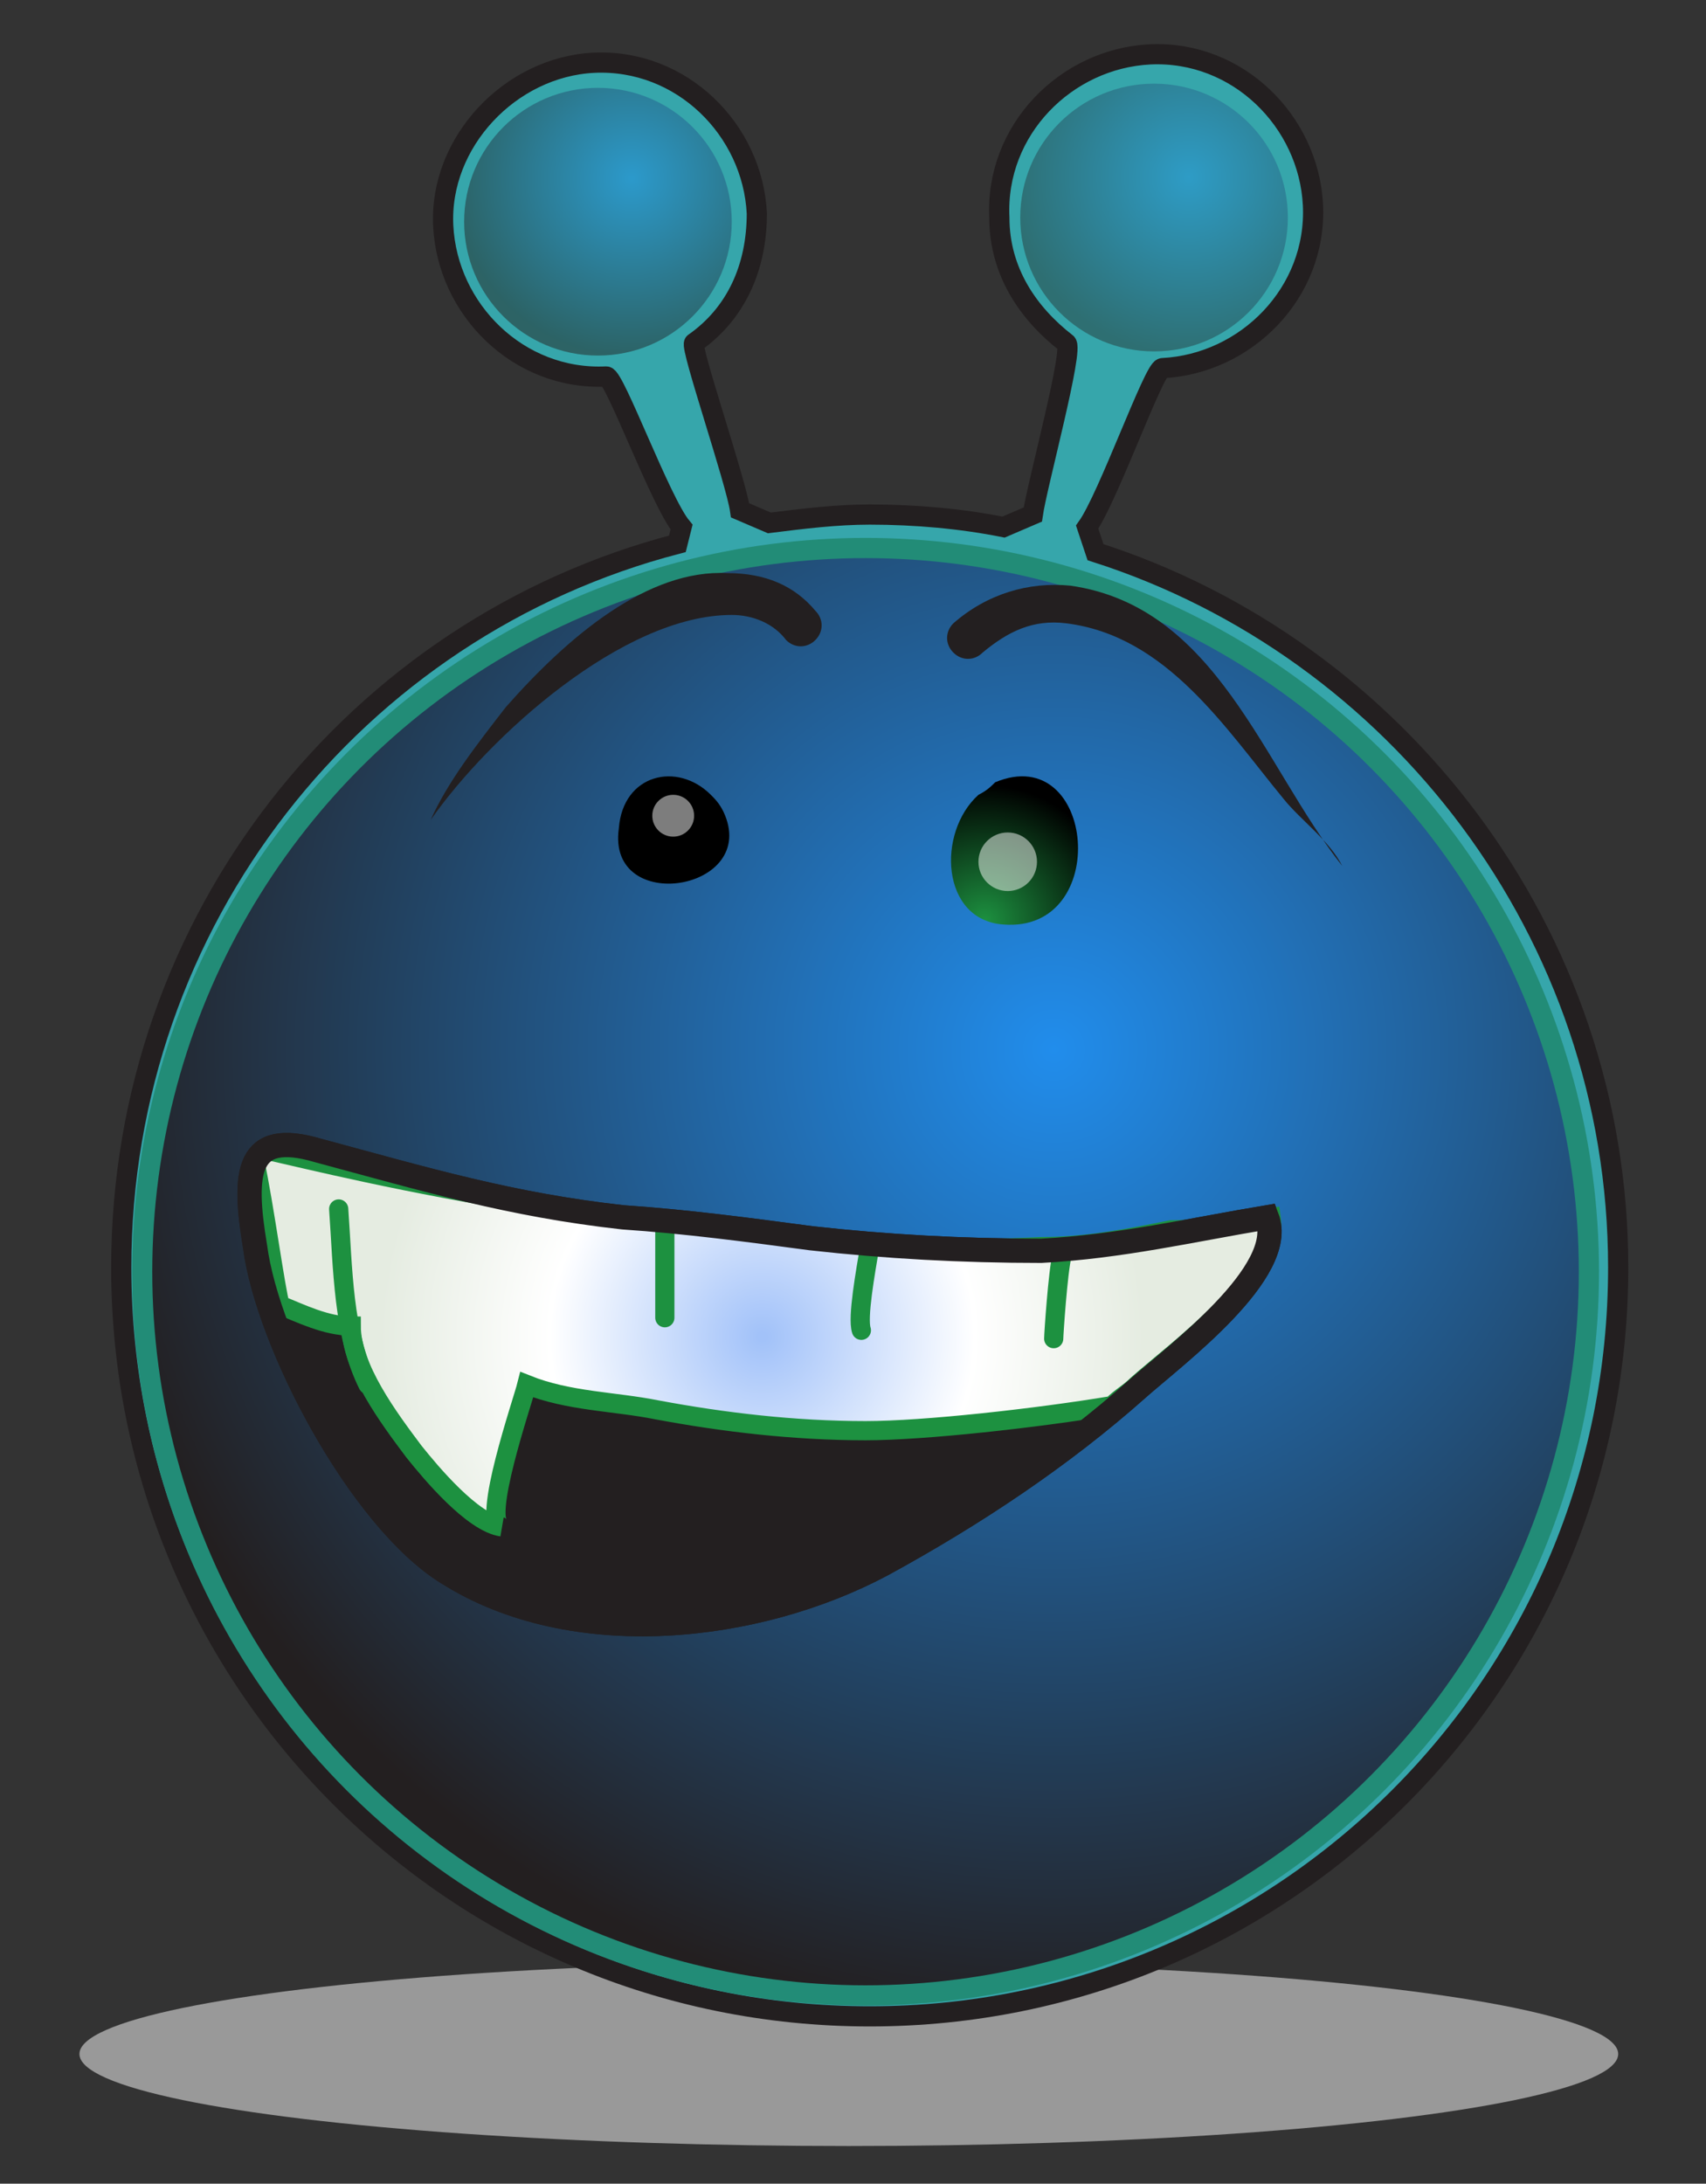 <?xml version="1.0" encoding="utf-8"?>
<!-- Generator: Adobe Illustrator 20.1.0, SVG Export Plug-In . SVG Version: 6.00 Build 0)  -->
<svg version="1.1" id="Layer_1" xmlns="http://www.w3.org/2000/svg" xmlns:xlink="http://www.w3.org/1999/xlink" x="0px" y="0px"
	 viewBox="0 0 40.8 52.2" style="enable-background:new 0 0 40.8 52.2;" xml:space="preserve">
<rect x="0" y="0" width="40.8" height="52.2" fill="#333333" stroke="none"/>
<style type="text/css">
	.st0{opacity:0.75;fill:#BABABA;enable-background:new    ;}
	.st1{fill:#36A6AB;stroke:#231F20;stroke-width:0.483;}
	.st2{fill:url(#SVGID_1_);stroke:#228C77;stroke-width:0.483;}
	.st3{opacity:0.5;fill:url(#SVGID_2_);enable-background:new    ;}
	.st4{opacity:0.41;fill:url(#SVGID_3_);enable-background:new    ;}
	.st5{fill:url(#SVGID_4_);}
	.st6{fill:url(#SVGID_5_);}
	.st7{fill:url(#SVGID_6_);stroke:#231F20;stroke-width:0.58;}
	.st8{fill:url(#SVGID_7_);stroke:#1D9140;stroke-width:0.459;stroke-linecap:round;}
	.st9{fill:none;stroke:#1D9140;stroke-width:0.459;stroke-linecap:round;}
	.st10{fill:none;stroke:#231F20;stroke-width:0.58;}
	.st11{opacity:0.49;fill:#FFFFFF;enable-background:new    ;}
	.st12{fill:#231F20;}
</style>
<ellipse class="st0" cx="20.3" cy="49.1" rx="18.4" ry="2.2"/>
<path class="st1" d="M26.2,13.2c7.2,2.3,12.5,9.1,12.5,17.1c0,9.9-8,17.9-17.9,17.9c-9.9,0-17.9-8-17.9-17.9C2.9,22,8.5,15,16.2,13
	l0.1-0.4C15.8,12,14.7,9,14.5,9c-2.1,0.1-3.8-1.6-3.9-3.6s1.6-3.8,3.6-3.9c2.1-0.1,3.8,1.6,3.9,3.6c0,1.3-0.5,2.4-1.5,3.1
	c-0.1,0.1,1,3.3,1.1,4l0.7,0.3c0.8-0.1,1.6-0.2,2.4-0.2c1.1,0,2.2,0.1,3.2,0.3l0.7-0.3c0.1-0.7,1-4,0.8-4.1c-0.9-0.7-1.6-1.7-1.6-3
	c-0.1-2.1,1.6-3.8,3.6-3.9c2.1-0.1,3.8,1.6,3.9,3.6c0.1,2.1-1.6,3.8-3.6,3.9c-0.2,0-1.3,3.1-1.8,3.8L26.2,13.2z"/>
<radialGradient id="SVGID_1_" cx="25.205" cy="28.911" r="23.359" gradientTransform="matrix(1 0 0 -1 0 54)" gradientUnits="userSpaceOnUse">
	<stop  offset="0" style="stop-color:#218DEC"/>
	<stop  offset="1" style="stop-color:#231F20"/>
</radialGradient>
<circle class="st2" cx="20.7" cy="30.4" r="17.3"/>
<radialGradient id="SVGID_2_" cx="3.508" cy="41.535" r="4.255" gradientTransform="matrix(1 -3.180000e-02 -3.180000e-02 -1 12.922 45.913)" gradientUnits="userSpaceOnUse">
	<stop  offset="0" style="stop-color:#218DEC"/>
	<stop  offset="1" style="stop-color:#231F20"/>
</radialGradient>
<circle class="st3" cx="14.3" cy="5.3" r="3.2"/>
<radialGradient id="SVGID_3_" cx="16.819" cy="41.141" r="4.255" gradientTransform="matrix(1 -3.180000e-02 -3.180000e-02 -1 12.922 45.913)" gradientUnits="userSpaceOnUse">
	<stop  offset="0" style="stop-color:#218DEC"/>
	<stop  offset="1" style="stop-color:#231F20"/>
</radialGradient>
<circle class="st4" cx="27.6" cy="5.2" r="3.2"/>
<radialGradient id="SVGID_4_" cx="19.682" cy="33.255" r="1.698" gradientTransform="matrix(1 0 0 -1 0 54)" gradientUnits="userSpaceOnUse">
	<stop  offset="0" style="stop-color:#1D9140"/>
	<stop  offset="1" style="stop-color:#000000"/>
</radialGradient>
<path class="st5" d="M17,19c0.1,0.1,0.2,0.2,0.3,0.4c0.9,1.9-2.8,2.5-2.5,0.4C14.9,18.5,16.2,18.2,17,19z"/>
<radialGradient id="SVGID_5_" cx="23.544" cy="31.984" r="3.253" gradientTransform="matrix(1 0 0 -1 0 54)" gradientUnits="userSpaceOnUse">
	<stop  offset="0" style="stop-color:#1D9140"/>
	<stop  offset="1" style="stop-color:#000000"/>
</radialGradient>
<path class="st6" d="M23.4,19c-1,0.9-0.9,3,0.6,3.1c2.6,0.2,2.2-4.4-0.2-3.4C23.7,18.8,23.6,18.9,23.4,19z"/>
<radialGradient id="SVGID_6_" cx="12.809" cy="15.641" r="21.432" gradientTransform="matrix(1 0 0 -1 0 54)" gradientUnits="userSpaceOnUse">
	<stop  offset="0" style="stop-color:#231F20"/>
	<stop  offset="1" style="stop-color:#231F20"/>
</radialGradient>
<path class="st7" d="M19.4,29.6c-1.5-0.2-3-0.4-4.5-0.5c-2.7-0.3-4.7-0.9-7.3-1.6C5.9,27,5.8,28,6.1,29.8c0.3,2.3,2.5,6.5,4.6,7.8
	c3,1.9,7.4,1.4,10.4-0.2c2.2-1.2,4.3-2.6,6.1-4.2c0.9-0.8,3.6-2.8,3.1-4.1c-1.8,0.3-3.5,0.7-5.4,0.8C23,29.9,21.2,29.8,19.4,29.6z"
	/>
<radialGradient id="SVGID_7_" cx="18.23" cy="22.045" r="9.132" gradientTransform="matrix(1 0 0 -1 0 54)" gradientUnits="userSpaceOnUse">
	<stop  offset="1.120000e-02" style="stop-color:#A2C2F9"/>
	<stop  offset="0.556" style="stop-color:#FFFFFF"/>
	<stop  offset="1" style="stop-color:#E5ECE1"/>
</radialGradient>
<path class="st8" d="M24.9,29.8c-1.9,0.1-3.7,0-5.5-0.2c-0.5-0.1-1-0.1-1.5-0.2c-1.2-0.1-2.4-0.2-3.5-0.4c-0.5-0.1-1-0.1-1.5-0.2
	c-3.2-0.5-5.6-1.1-6.5-1.3c-0.1,0.1-0.2,0.2-0.3,0.3c0.2,0.9,0.5,3.1,0.6,3.4c0.5,0.2,1.1,0.5,1.7,0.5c0,1,0.9,2.2,1.5,3
	c0.4,0.5,1.4,1.7,2.1,1.8c-0.5-0.1,0.5-3,0.6-3.4c1,0.4,2.1,0.4,3.1,0.6c1.6,0.3,3.3,0.5,5,0.5c1.4,0,4.1-0.3,5.9-0.6
	c0.2-0.2,0.4-0.3,0.6-0.5c0.9-0.8,3.4-2.6,3.2-4c-0.8,0.1-1.6,0.3-2.4,0.3C27,29.6,26,29.8,24.9,29.8z"/>
<path class="st9" d="M15.9,29.3c0,0.7,0,1.5,0,2.2"/>
<path class="st9" d="M20.8,29.8c-0.1,0.6-0.3,1.7-0.2,2"/>
<path class="st9" d="M25.4,30c-0.1,0.4-0.2,1.9-0.2,2"/>
<path class="st9" d="M8.1,28.9c0.1,1.4,0.1,3,0.7,4.2"/>
<path class="st10" d="M19.4,29.6c-1.5-0.2-3-0.4-4.5-0.5c-2.7-0.3-4.7-0.9-7.3-1.6C5.9,27,5.8,28,6.1,29.8c0.3,2.3,2.5,6.5,4.6,7.8
	c3,1.9,7.4,1.4,10.4-0.2c2.2-1.2,4.3-2.6,6.1-4.2c0.9-0.8,3.6-2.8,3.1-4.1c-1.8,0.3-3.5,0.7-5.4,0.8C23,29.9,21.2,29.8,19.4,29.6z"
	/>
<circle class="st11" cx="24.1" cy="20.6" r="0.7"/>
<circle class="st11" cx="16.1" cy="19.5" r="0.5"/>
<g>
	<path class="st12" d="M12.1,16.9c-0.7,0.9-1.4,1.8-1.8,2.7c1.4-2,4.6-4.9,7.2-4.9c0.5,0,1,0.2,1.3,0.6c0.2,0.2,0.5,0.2,0.7,0
		c0.2-0.2,0.2-0.5,0-0.7c-0.5-0.6-1.2-0.9-2.1-0.9C15.5,13.6,13.6,15.2,12.1,16.9z"/>
</g>
<g>
	<path class="st12" d="M22.8,14.9c-0.2,0.2-0.2,0.5,0,0.7c0.2,0.2,0.5,0.2,0.7,0c0.6-0.5,1.2-0.8,2-0.7c2.4,0.3,3.8,2.5,5.2,4.2
		c0.4,0.5,1.1,1,1.4,1.6c-1.9-2.4-3-6.2-6.5-6.7C24.6,13.9,23.6,14.2,22.8,14.9z"/>
</g>
</svg>
